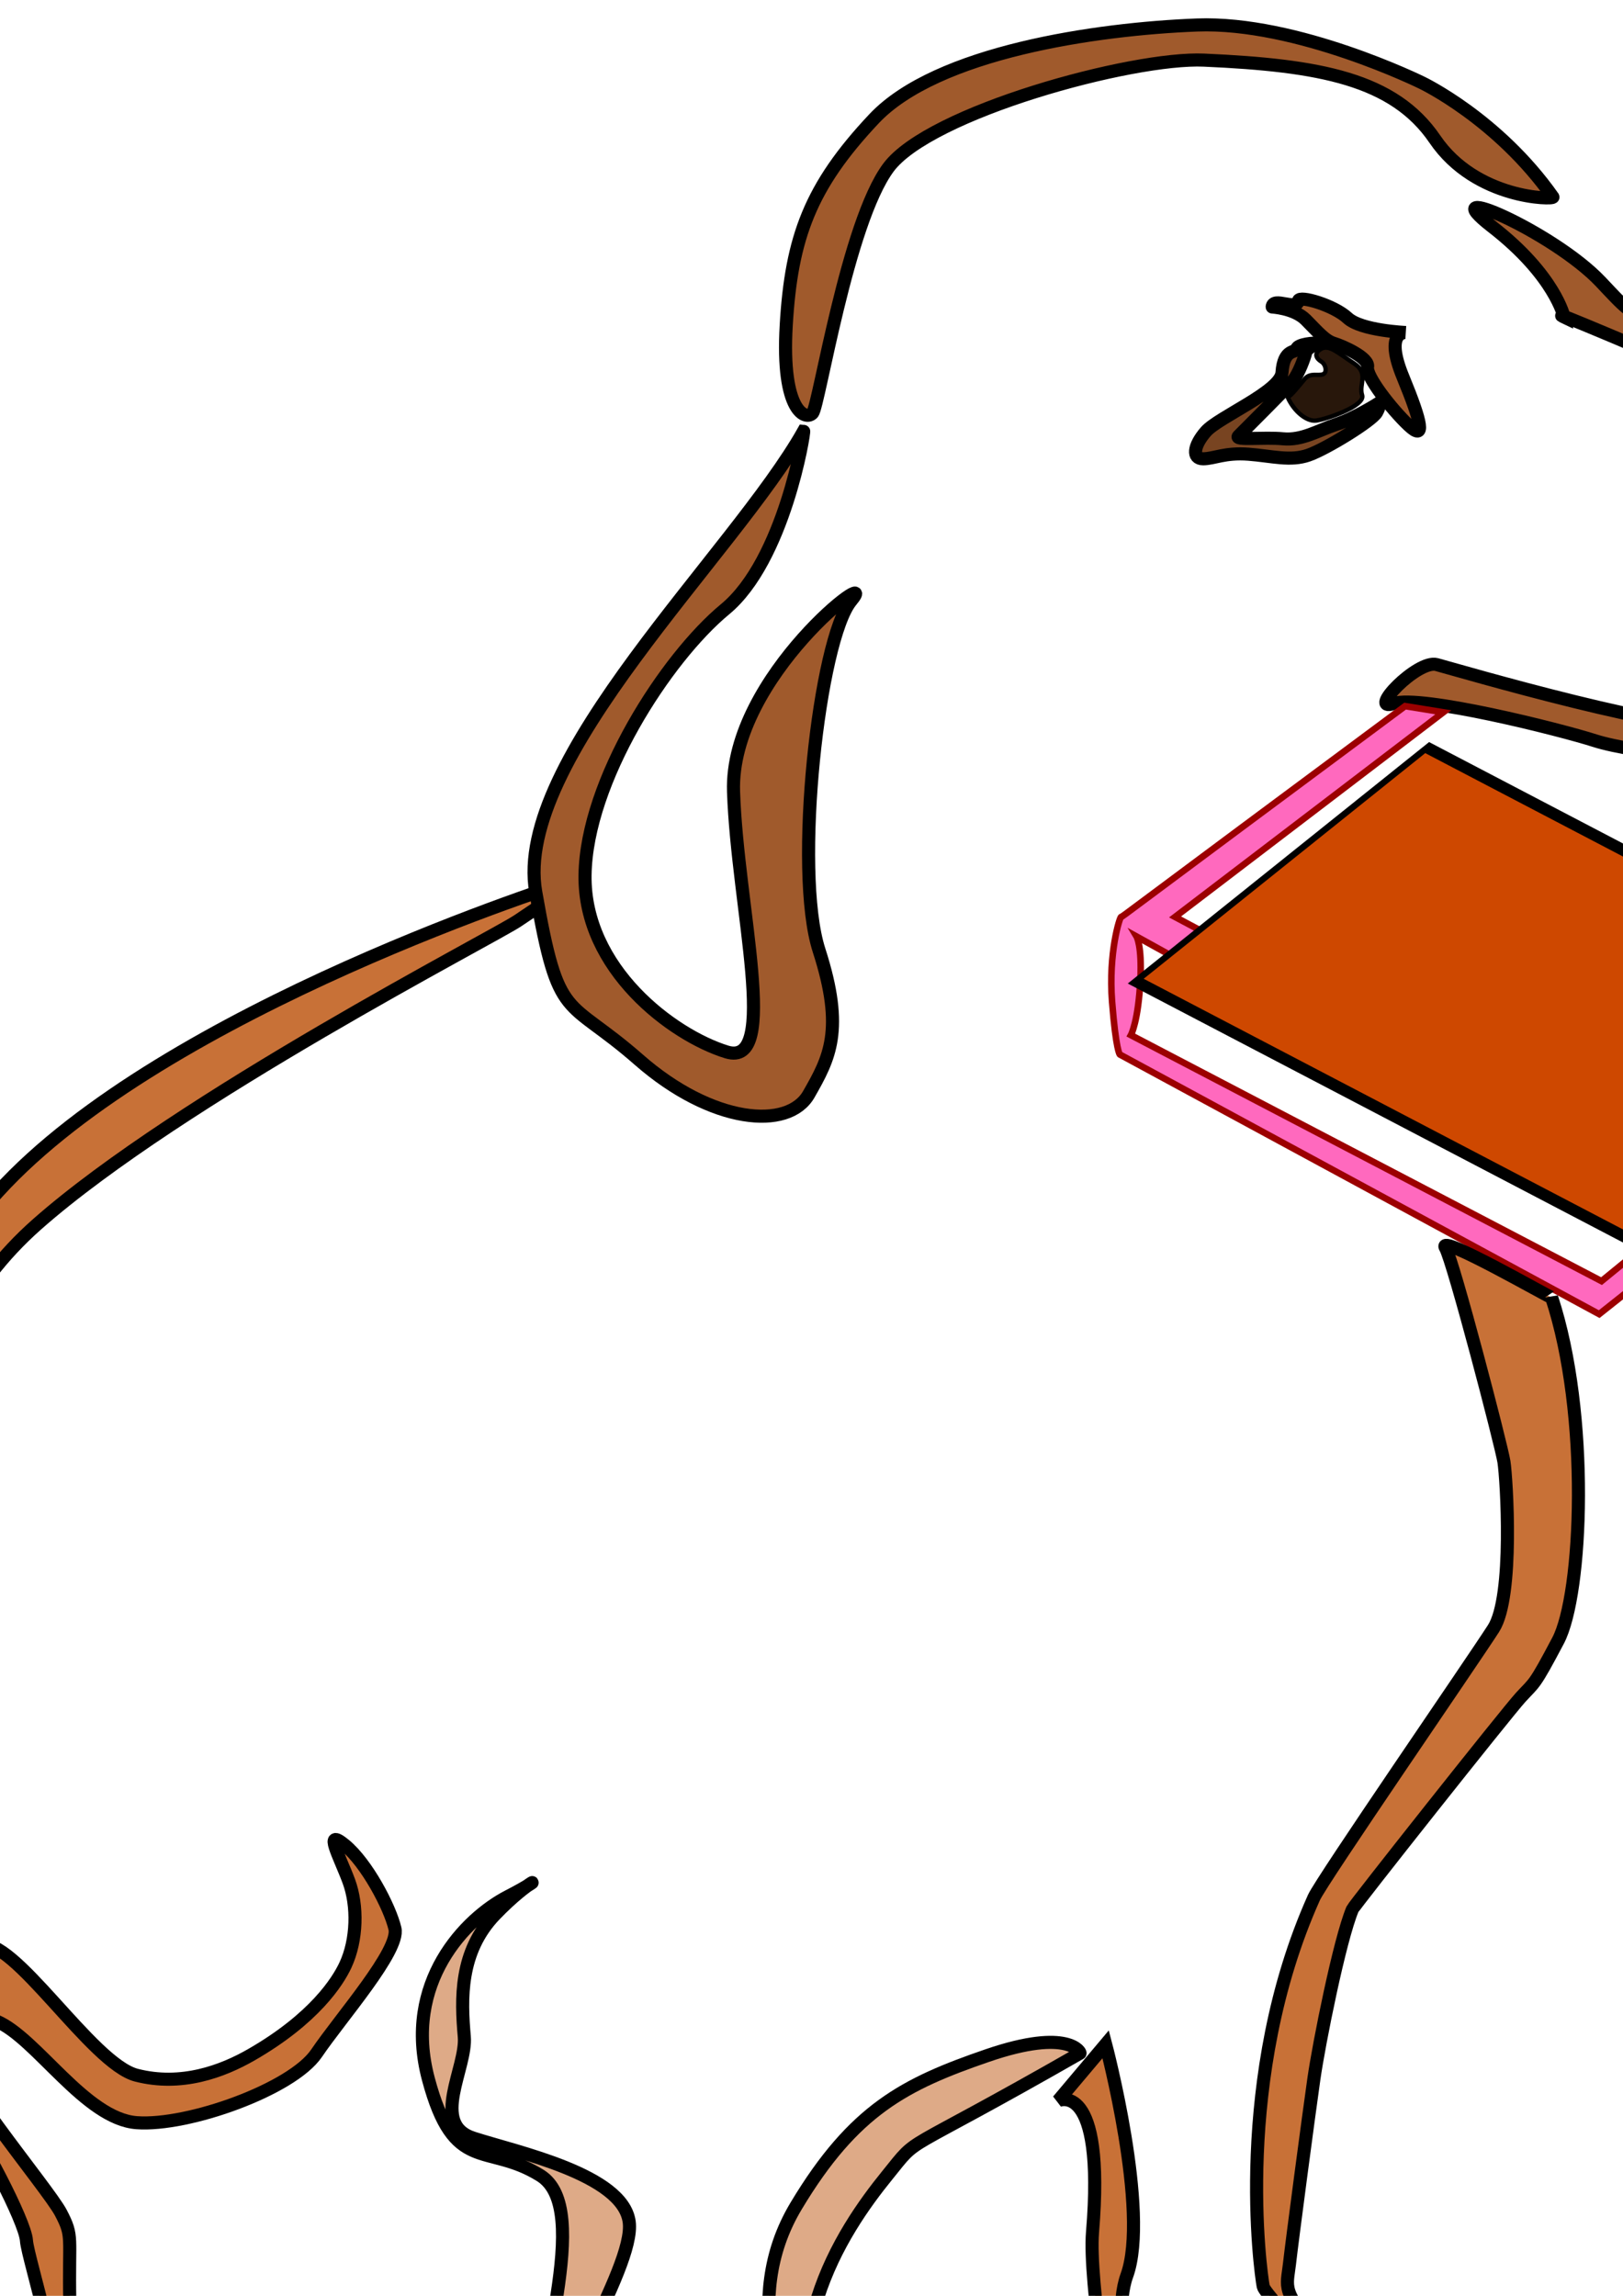 <?xml version="1.0" encoding="UTF-8" standalone="no"?>
<!-- Created with Inkscape (http://www.inkscape.org/) -->
<svg
   xmlns:dc="http://purl.org/dc/elements/1.1/"
   xmlns:cc="http://creativecommons.org/ns#"
   xmlns:rdf="http://www.w3.org/1999/02/22-rdf-syntax-ns#"
   xmlns:svg="http://www.w3.org/2000/svg"
   xmlns="http://www.w3.org/2000/svg"
   xmlns:sodipodi="http://sodipodi.sourceforge.net/DTD/sodipodi-0.dtd"
   xmlns:inkscape="http://www.inkscape.org/namespaces/inkscape"
   width="744.094"
   height="1052.362"
   id="svg3243"
   sodipodi:version="0.32"
   inkscape:version="0.46"
   inkscape:export-filename="/home/stone/yadog2.png"
   inkscape:export-xdpi="10.125047"
   inkscape:export-ydpi="10.125047"
   sodipodi:docname="yadog3.svg"
   inkscape:output_extension="org.inkscape.output.svg.inkscape">
  <defs
     id="defs3245">
    <inkscape:perspective
       sodipodi:type="inkscape:persp3d"
       inkscape:vp_x="0 : 526.18109 : 1"
       inkscape:vp_y="0 : 1000 : 0"
       inkscape:vp_z="744.09448 : 526.18109 : 1"
       inkscape:persp3d-origin="372.04724 : 350.78739 : 1"
       id="perspective3251" />
  </defs>
  <sodipodi:namedview
     id="base"
     pagecolor="#ffffff"
     bordercolor="#666666"
     borderopacity="1.0"
     gridtolerance="10000"
     guidetolerance="10"
     objecttolerance="10"
     inkscape:pageopacity="0.0"
     inkscape:pageshadow="2"
     inkscape:zoom="0.59964095"
     inkscape:cx="385.50082"
     inkscape:cy="429.76479"
     inkscape:document-units="px"
     inkscape:current-layer="layer1"
     showgrid="false"
     inkscape:window-width="1452"
     inkscape:window-height="1019"
     inkscape:window-x="0"
     inkscape:window-y="25" />
  <g
     inkscape:label="Layer 1"
     inkscape:groupmode="layer"
     id="layer1">
    <path
       style="fill:#28170b;fill-rule:evenodd;stroke:#000000;stroke-width:2;stroke-linecap:butt;stroke-linejoin:miter;stroke-miterlimit:4;stroke-dasharray:none;stroke-opacity:1;display:inline"
       d="M 878.715,201.703 C 878.715,201.703 878.715,207.595 875.179,212.309 C 871.644,217.023 853.378,209.363 846.307,218.201 C 839.236,227.039 842.772,228.807 829.22,243.538 C 815.667,258.269 815.078,250.019 823.917,270.642 C 832.755,291.265 839.826,278.892 853.967,288.908 C 868.109,298.925 874.59,294.212 879.893,287.73 C 885.196,281.248 898.159,268.875 898.749,258.269 C 899.338,247.662 891.089,245.895 895.213,241.77 C 899.338,237.646 904.641,222.915 901.695,217.612 C 898.749,212.309 881.072,201.113 878.715,201.703 z"
       id="path2405" />
    <path
       style="fill:#502d16;fill-rule:evenodd;stroke:#000000;stroke-width:2;stroke-linecap:butt;stroke-linejoin:miter;stroke-miterlimit:4;stroke-dasharray:none;stroke-opacity:1;display:inline"
       d="M 791.509,240.002 C 800.937,251.787 814.785,251.792 814.195,254.148 C 813.606,256.505 817.419,265.608 817.419,265.608 C 817.419,265.608 803.587,250.893 788.856,259.142 C 774.126,267.392 753.52,271.523 767.662,262.684 C 781.803,253.846 788.743,253.035 789.457,246.486 C 789.978,241.704 789.454,235.896 791.509,240.002 z"
       id="path2407"
       sodipodi:nodetypes="cscsssc" />
    <path
       style="fill:#a05a2c;fill-opacity:1;fill-rule:evenodd;stroke:#000000;stroke-width:6;stroke-linecap:butt;stroke-linejoin:miter;stroke-miterlimit:4;stroke-dasharray:none;stroke-opacity:1;display:inline"
       d="M 876.358,199.346 C 741.425,141.012 755.592,152.074 733.791,129.094 C 711.989,106.114 655.269,81.558 684.141,103.948 C 713.013,126.339 717.083,145.325 717.083,145.325 C 717.083,145.325 701.894,138.092 783.207,172.857 C 864.521,207.621 877.536,199.346 876.358,199.346 z"
       id="path2429"
       sodipodi:nodetypes="csscsc" />
    <path
       style="fill:#a05a2c;fill-opacity:1;fill-rule:evenodd;stroke:#000000;stroke-width:6;stroke-linecap:butt;stroke-linejoin:miter;stroke-miterlimit:4;stroke-dasharray:none;stroke-opacity:1;display:inline"
       d="M 711.963,90.338 C 686.626,54.395 651.862,37.897 651.862,37.897 C 651.862,37.897 594.707,9.695 548.747,11.463 C 502.787,13.231 429.563,23.806 400.72,54.422 C 371.38,85.564 362.82,108.979 360.463,149.047 C 358.107,189.114 369.621,192.864 372.567,189.329 C 375.514,185.793 388.477,102.123 407.332,76.786 C 426.187,51.449 518.994,26.063 552.041,27.558 C 604.962,29.915 639.009,36.129 657.864,63.823 C 676.719,91.517 712.552,91.517 711.963,90.338 z"
       id="path2431"
       sodipodi:nodetypes="ccsssssssc" />
    <path
       style="fill:#a05a2c;fill-rule:evenodd;stroke:#000000;stroke-width:6;stroke-linecap:butt;stroke-linejoin:miter;stroke-miterlimit:4;stroke-dasharray:none;stroke-opacity:1;display:inline"
       d="M 887.553,288.908 C 857.503,330.744 865.752,325.441 838.058,339.582 C 810.364,353.724 747.906,344.885 731.408,339.582 C 714.909,334.279 651.273,318.37 638.899,322.495 C 626.525,326.619 649.824,302.275 658.663,304.632 C 667.501,306.989 772.761,338.003 793.384,332.7 C 814.007,327.397 818.454,352.438 856.754,312.959 C 895.053,273.481 888.142,290.676 887.553,288.908 z"
       id="path2435"
       sodipodi:nodetypes="cssssssc" />
    <path
       style="fill:#ff69be;fill-opacity:1;fill-rule:evenodd;stroke:#9c0000;stroke-width:3;stroke-linecap:butt;stroke-linejoin:miter;stroke-opacity:1;display:inline;stroke-miterlimit:4;stroke-dasharray:none"
       d="M 644.202,323.673 C 513.982,420.306 514.572,420.306 513.982,420.306 C 513.393,420.306 508.09,436.805 509.858,459.196 C 511.625,481.586 513.393,483.354 513.393,483.354 L 733.175,602.378 L 795.599,552.862 L 784.967,545.765 L 734.246,587.247 L 518.481,474.489 C 518.481,474.489 521.925,468.226 522.847,448.723 C 523.57,433.429 521.079,429.278 521.079,429.278 L 736.121,548.169 L 1079.053,253.555 L 982.419,212.898 L 970.341,220.584 L 1057.414,256.153 L 736.121,525.7 L 538.727,420.306 L 661.716,326.512 L 644.202,323.673 z"
       id="path2437"
       sodipodi:nodetypes="cssccccccscccccccccc" />
    <path
       style="fill:#c87137;fill-rule:evenodd;stroke:#000000;stroke-width:6;stroke-linecap:butt;stroke-linejoin:miter;stroke-miterlimit:4;stroke-dasharray:none;stroke-opacity:1;display:inline"
       d="M 711.374,594.718 C 729.051,648.338 725.515,730.83 714.32,752.042 C 703.125,773.254 703.714,770.897 697.232,777.968 C 690.751,785.039 620.76,873.471 620.043,875.191 C 614.151,889.332 604.723,936.471 602.367,952.969 C 600.01,969.467 592.359,1027.131 591.171,1037.818 C 589.993,1048.424 587.047,1050.192 605.313,1070.226 C 631.421,1098.86 634.774,1089.67 640.666,1106.758 C 646.559,1123.845 662.468,1119.721 661.289,1138.576 C 660.111,1157.431 653.629,1181.001 643.023,1183.947 C 632.417,1186.893 604.134,1196.32 600.599,1186.303 C 597.064,1176.287 603.545,1190.428 588.814,1189.839 C 574.084,1189.25 556.407,1188.66 540.498,1168.627 C 524.588,1148.593 509.268,1140.933 509.858,1125.613 C 510.447,1110.293 499.011,1045.779 500.886,1023.221 C 506.75,952.668 485.113,962.934 485.113,962.934 L 506.912,937.06 C 506.912,937.06 527.248,1013.883 516.606,1043.124 C 508.239,1066.114 522.847,1122.641 523.436,1129.711 C 524.025,1136.782 561.147,1177.332 565.727,1174.011 C 571.452,1169.861 579.387,1183.357 580.565,1183.357 C 581.744,1183.357 597.786,1170.583 603.089,1172.351 C 608.392,1174.118 629.471,1186.303 638.31,1177.465 C 647.148,1168.627 655.13,1141.281 648.649,1134.21 C 642.167,1127.14 626.74,1114.444 625.802,1103.919 C 625.355,1098.904 580.002,1052.549 579.146,1048.076 C 577.883,1041.477 565.384,952.424 602.395,869.807 C 605.903,861.977 675.3,761.203 684.728,746.472 C 694.155,731.741 690.701,677.799 689.523,670.139 C 688.344,662.479 666.223,577.848 662.688,571.956 C 658.348,564.721 711.374,595.307 711.374,594.718 z"
       id="path2439"
       sodipodi:nodetypes="cssssssssssssssccsssssssssssssc" />
    <path
       style="fill:#deaa87;fill-rule:evenodd;stroke:#000000;stroke-width:6;stroke-linecap:butt;stroke-linejoin:miter;stroke-miterlimit:4;stroke-dasharray:none;stroke-opacity:1;display:inline"
       d="M 495.127,941.184 C 409.689,990.09 422.544,977.662 406.743,997.161 C 386.168,1022.551 350.766,1074.35 380.817,1139.755 C 410.867,1205.159 438.561,1218.122 436.204,1238.745 C 433.847,1259.368 447.399,1272.331 444.453,1280.58 C 441.507,1288.829 425.598,1300.025 423.241,1294.722 C 420.884,1289.418 434.436,1298.257 420.884,1306.506 C 407.332,1314.755 403.207,1328.308 384.941,1318.291 C 366.675,1308.274 358.426,1294.132 359.604,1288.24 C 360.783,1282.348 354.891,1301.792 350.766,1300.025 C 346.641,1298.257 301.86,1277.634 297.735,1260.546 C 293.611,1243.459 304.806,1219.889 291.254,1205.159 C 277.702,1190.428 243.526,1174.519 244.116,1129.148 C 244.705,1083.778 272.399,1012.481 247.651,997.161 C 222.903,981.841 208.173,997.161 196.388,952.969 C 184.604,908.777 213.476,879.315 232.92,869.299 C 252.365,859.282 243.526,860.46 227.028,877.548 C 210.53,894.635 211.357,916.411 212.858,933.524 C 214.124,947.962 196.977,973.592 217.011,980.074 C 237.045,986.555 285.519,996.65 288.465,1018.452 C 291.411,1040.253 246.473,1104.401 250.597,1128.559 C 254.722,1152.717 309.75,1172.829 320.498,1205.641 C 328.906,1231.311 306.574,1236.977 305.985,1252.886 C 305.395,1268.795 318.948,1272.331 333.089,1281.758 C 347.231,1291.186 339.33,1229.535 357.596,1253.693 C 375.862,1277.851 387.887,1317.701 392.012,1315.345 C 396.137,1312.988 425.009,1307.095 420.295,1298.257 C 415.581,1289.418 396.54,1264.807 406.557,1267.753 C 416.574,1270.699 436.204,1287.062 435.615,1281.758 C 435.026,1276.456 404.101,1240.714 411.512,1233.897 C 420.858,1225.3 370.8,1165.68 366.086,1133.273 C 361.372,1100.865 338.502,1055.335 365.018,1011.143 C 391.533,966.951 414.96,955.195 452.671,942.232 C 490.382,929.269 495.716,941.184 495.127,941.184 z"
       id="path2441"
       sodipodi:nodetypes="cssssssssssssssssssssssssssssssssc" />
    <path
       style="fill:#c87137;fill-rule:evenodd;stroke:#000000;stroke-width:6;stroke-linecap:butt;stroke-linejoin:miter;stroke-miterlimit:4;stroke-dasharray:none;stroke-opacity:1;display:inline"
       d="M 263.56,403.219 C 261.203,403.808 75.596,462.142 -1.003,546.401 C -77.603,630.661 -71.711,695.476 -90.566,703.136 C -109.422,710.796 -160.167,706.86 -172.547,715.429 C -187.679,725.901 -213.073,751.827 -229.624,777.379 C -245.949,802.581 -268.513,849.265 -233.749,862.817 C -198.984,876.369 -146.766,898.008 -150.136,873.423 C -154.144,844.182 -163.373,840.739 -170.678,847.929 C -185.184,862.208 -233.215,851.784 -228.501,832.929 C -223.787,814.074 -218.316,793.82 -205.306,782.679 C -186.666,766.718 -180.367,745.073 -163.468,736.397 C -154.681,731.886 -98.482,744.397 -68.231,721.24 C -33.593,694.726 -48.412,618.929 16.993,561.184 C 82.397,503.44 226.335,429.523 237.359,422.077 C 253.436,411.218 264.149,404.397 263.56,403.219 z"
       id="path2443"
       sodipodi:nodetypes="csssssssssssssc" />
    <path
       style="fill:#c87137;fill-rule:evenodd;stroke:#000000;stroke-width:6;stroke-linecap:butt;stroke-linejoin:miter;stroke-miterlimit:4;stroke-dasharray:none;stroke-opacity:1;display:inline"
       d="M -79.96,762.648 C -68.176,803.305 -68.765,818.625 -86.442,835.123 C -104.118,851.622 -121.795,846.908 -120.617,870.477 C -119.438,894.046 -109.422,935.881 -98.226,950.612 C -87.031,965.343 -74.657,970.646 -78.782,1013.07 C -82.906,1055.495 -85.852,1054.906 -84.085,1057.263 C -82.317,1059.619 -69.354,1069.047 -65.229,1062.566 C -61.105,1056.084 -70.532,1090.259 -60.516,1099.687 C -50.499,1109.115 -46.374,1118.542 -43.428,1111.472 C -40.482,1104.401 -49.32,1083.189 -43.428,1092.027 C -37.536,1100.865 -34.59,1129.148 -15.145,1133.862 C 4.3,1138.576 -12.199,1107.347 -0.414,1113.828 C 11.37,1120.31 13.138,1137.987 23.155,1117.364 C 33.172,1096.741 32.583,1084.956 31.993,1054.906 C 31.404,1024.855 33.761,1025.444 27.869,1014.249 C 21.976,1003.053 -26.34,945.898 -21.626,937.649 C -16.913,929.4 -19.859,918.794 -1.593,926.454 C 16.673,934.114 39.064,971.235 62.633,973.003 C 86.202,974.77 133.93,957.683 145.125,941.184 C 156.321,924.686 183.425,894.046 181.068,884.029 C 178.711,874.012 168.105,853.979 158.088,845.729 C 148.071,837.48 155.813,851.166 159.937,862.361 C 164.062,873.557 163.769,889.199 158.358,900.795 C 154.897,908.213 144.154,925.222 115.289,941.829 C 101.975,949.489 83.149,956.533 62.526,951.23 C 41.903,945.927 6.015,886.952 -9.305,891.666 C -24.625,896.38 -44.578,914.698 -45.167,922.358 C -45.756,930.018 -24.573,960.04 -16.913,969.467 C -9.253,978.895 11.533,1018.159 12.122,1026.997 C 12.711,1035.835 31.993,1093.205 23.744,1105.579 C 15.495,1117.953 -1.271,1084.076 -5.395,1079.952 C -9.52,1075.827 -16.913,1106.758 -16.913,1114.418 C -16.913,1122.078 -18.68,1131.505 -23.983,1115.007 C -29.286,1098.508 -30.305,1061.738 -37.965,1062.327 C -45.625,1062.917 -45.196,1097.33 -51.677,1094.384 C -58.159,1091.438 -58.159,1096.741 -55.802,1080.832 C -53.445,1064.922 -32.502,1041.301 -47.233,1043.069 C -61.964,1044.836 -78.192,1056.673 -75.835,1043.121 C -73.479,1029.569 -40.296,972.71 -68.579,940.891 C -96.862,909.073 -117.081,877.548 -110.011,867.531 C -102.94,857.514 -53.796,858.933 -46.136,831.829 C -38.476,804.724 -66.408,765.005 -72.889,763.827 C -79.371,762.648 -79.96,762.648 -79.96,762.648 z"
       id="path2445"
       sodipodi:nodetypes="csssssssssssssssssssssssssssssssssssssssssc" />
    <path
       style="fill:#a05a2c;fill-rule:evenodd;stroke:#000000;stroke-width:6;stroke-linecap:butt;stroke-linejoin:miter;stroke-miterlimit:4;stroke-dasharray:none;stroke-opacity:1;display:inline"
       d="M 583.236,140.723 C 583.669,135.742 594.463,142.75 595.319,137.806 C 595.748,135.328 611.559,139.911 617.809,145.744 C 624.058,151.577 644.443,152.414 644.443,152.414 C 644.443,152.414 634.459,151.546 643.208,172.795 C 651.958,194.044 653.65,202.386 645.733,194.887 C 637.817,187.387 626.151,172.388 626.984,168.221 C 627.817,164.055 615.735,158.638 611.568,157.388 C 607.402,156.139 604.069,151.972 598.652,146.556 C 593.236,141.139 582.82,140.723 583.236,140.723 z"
       id="path2447"
       sodipodi:nodetypes="csscsssssc" />
    <path
       style="fill:#784421;fill-rule:evenodd;stroke:#000000;stroke-width:6;stroke-linecap:butt;stroke-linejoin:miter;stroke-miterlimit:4;stroke-dasharray:none;stroke-opacity:1;display:inline"
       d="M 604.902,157.388 C 602.402,156.972 594.902,157.805 594.486,159.888 C 594.069,161.972 588.549,159.481 587.754,170.768 C 587.144,179.417 558.679,191.153 552.846,197.819 C 547.013,204.485 546.571,210.303 551.571,210.303 C 556.571,210.303 561.571,207.367 572.403,208.201 C 583.236,209.034 591.563,211.534 599.896,208.617 C 608.229,205.701 629.067,192.804 631.151,189.054 C 633.234,185.304 631.984,184.887 631.984,184.887 C 631.984,184.887 621.568,191.554 612.818,194.47 C 604.069,197.387 596.986,201.97 588.236,201.137 C 579.486,200.303 565.737,201.97 567.82,199.887 C 569.903,197.803 590.319,177.388 592.819,174.471 C 595.319,171.555 598.236,163.638 598.652,161.555 C 599.069,159.472 604.485,156.972 604.902,157.388 z"
       id="path2449"
       sodipodi:nodetypes="cssssssscsssssc" />
    <path
       style="fill:#28170b;fill-rule:evenodd;stroke:#000000;stroke-width:2;stroke-linecap:butt;stroke-linejoin:miter;stroke-miterlimit:4;stroke-dasharray:none;stroke-opacity:1;display:inline"
       d="M 590.319,181.971 C 593.236,188.637 599.069,193.22 603.235,192.804 C 607.402,192.387 626.151,186.137 624.484,181.137 C 622.818,176.138 627.817,171.138 620.734,166.555 C 613.651,161.972 609.485,157.805 605.735,159.888 C 601.985,161.972 603.652,164.472 605.735,165.721 C 607.818,166.971 608.652,170.721 606.568,171.555 C 604.485,172.388 600.735,170.721 598.236,173.638 C 595.736,176.554 591.569,181.971 590.319,181.971 z"
       id="path2451" />
    <path
       style="fill:#a05a2c;fill-opacity:1;fill-rule:evenodd;stroke:#000000;stroke-width:6;stroke-linecap:butt;stroke-linejoin:miter;stroke-miterlimit:4;stroke-dasharray:none;stroke-opacity:1;display:inline"
       d="M 368.443,197.578 C 336.619,254.071 235.013,348.206 245.619,408.896 C 256.225,469.587 259.302,456.302 292.888,485.763 C 326.474,515.225 361.372,518.118 370.8,501.62 C 380.227,485.122 387.298,472.159 375.514,435.626 C 363.729,399.094 375.514,293.033 390.244,275.356 C 404.975,257.679 334.537,309.882 336.305,362.913 C 338.073,415.944 357.837,489.835 333.089,482.175 C 308.342,474.515 267.632,444.172 268.222,401.158 C 268.811,358.144 305.314,301.657 332.419,279.266 C 359.523,256.875 369.032,197.578 368.443,197.578 z"
       id="path2433"
       sodipodi:nodetypes="csssssssssc" />
    <flowRoot
       xml:space="preserve"
       id="flowRoot3816"
       style="font-size:48px;font-style:normal;font-variant:normal;font-weight:normal;font-stretch:normal;text-align:start;line-height:125%;writing-mode:lr-tb;text-anchor:start;fill:#ce4800;fill-opacity:1;stroke:#000000;stroke-width:2.484;stroke-linecap:butt;stroke-linejoin:miter;stroke-miterlimit:4;stroke-dasharray:none;stroke-opacity:1;font-family:Bitstream Vera Sans;-inkscape-font-specification:Bitstream Vera Sans"
       transform="matrix(1.115,0.583,-1.821,1.459,1164.83,307.887)"><flowRegion
         id="flowRegion3818"><rect
           id="rect3820"
           width="228.47"
           height="73.377"
           x="-253.485"
           y="125.141"
           style="font-size:48px;font-style:normal;font-variant:normal;font-weight:normal;font-stretch:normal;text-align:start;line-height:125%;writing-mode:lr-tb;text-anchor:start;fill:#ce4800;fill-opacity:1;stroke:#000000;stroke-width:2.484;stroke-miterlimit:4;stroke-dasharray:none;stroke-opacity:1;font-family:Bitstream Vera Sans;-inkscape-font-specification:Bitstream Vera Sans" /></flowRegion><flowPara
         id="flowPara3822">YaDoG</flowPara></flowRoot>  </g>
</svg>

